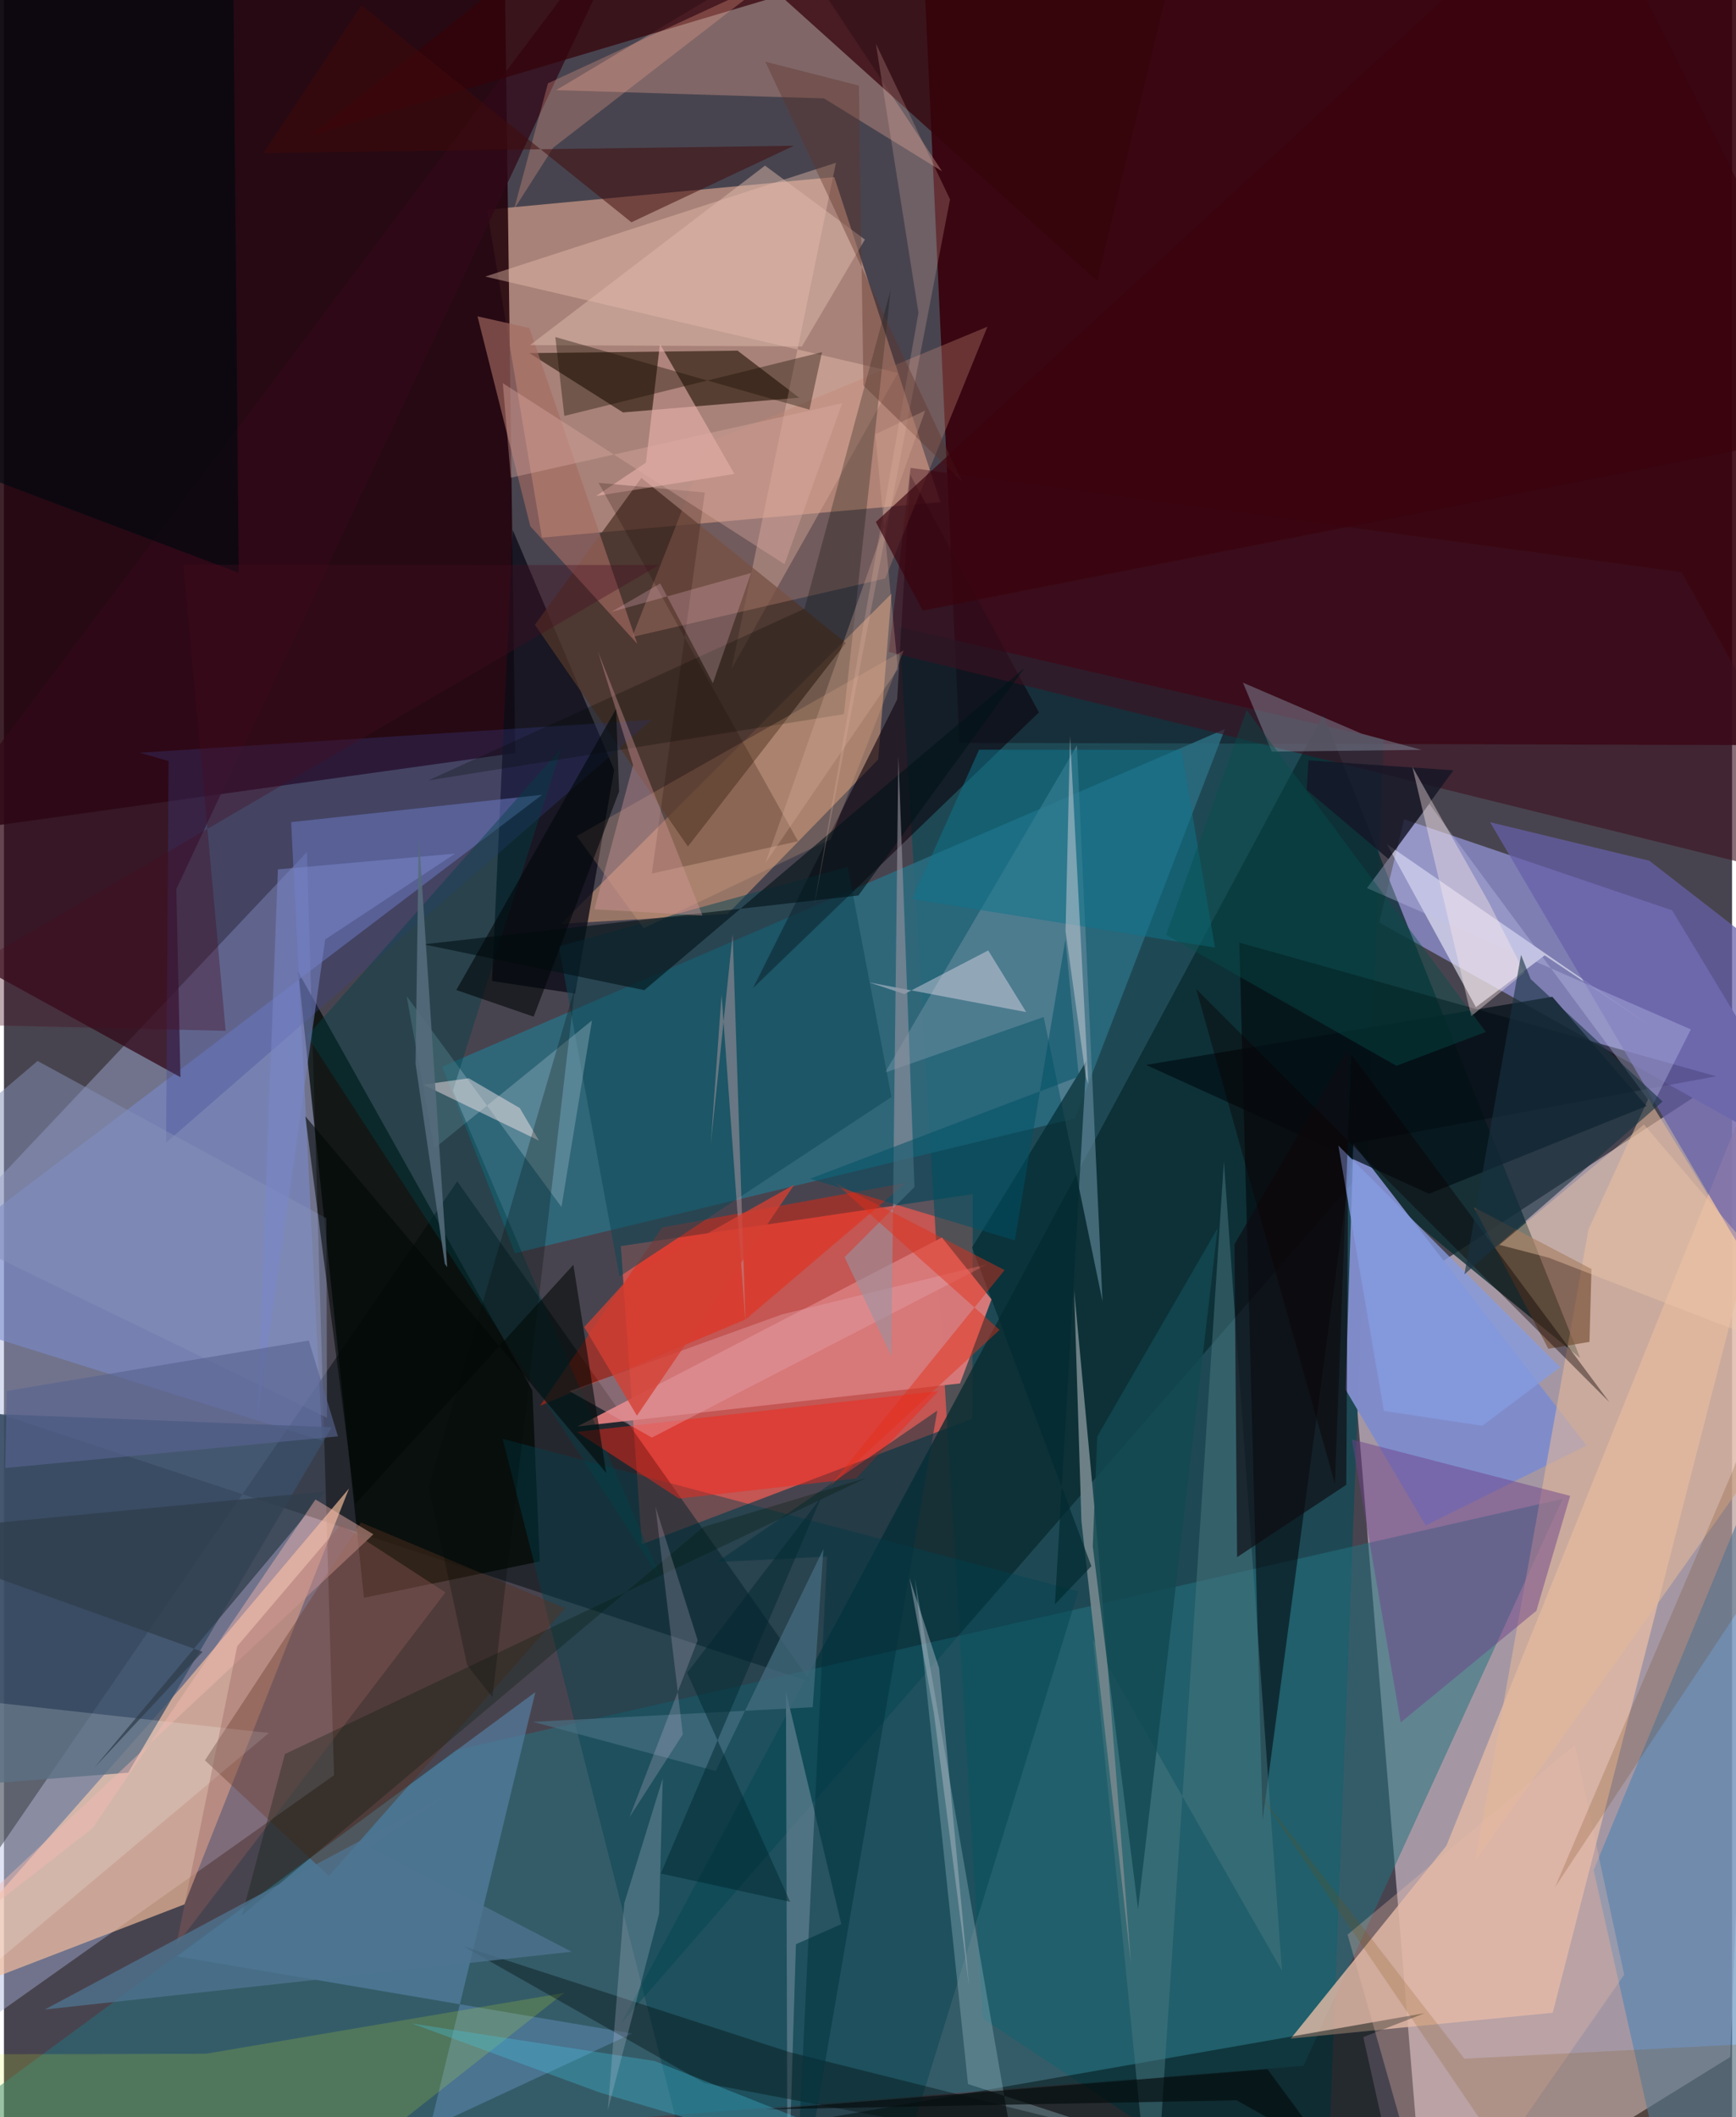 <svg xmlns="http://www.w3.org/2000/svg" width="228" height="278" viewBox="0 0 836 1024"><path fill="#48444f" d="M0 0h836v1024H0z"/><path fill="#d6c3cf" fill-opacity=".651" d="M854.57 506.492l-19.43 488.392L687.95 1086l-36.768-446.662z"/><path fill="#dfa58f" fill-opacity=".635" d="M401.688 85.64l-168.043 15.792 26.613 158.597 192.752-17.166z"/><path fill="#21000a" fill-opacity=".863" d="M-62-62l304.06 31.672 5.245 394.536-263.058 36.698z"/><path fill="#a8b0dc" fill-opacity=".431" d="M146.608 412.039l13.082 446.565L-62 1015.601l1.18-383.895z"/><path fill="#fb5e55" fill-opacity=".694" d="M298.43 602.677l170.266-25.121-.232 108.61-159.87 60.75z"/><path fill="#37010c" fill-opacity=".906" d="M445.308-9.33l16.95 368.6L898 360.53 872.638-62z"/><path fill="#004d58" fill-opacity=".588" d="M433.158 303.427l234.344 54.208L639.252 1086l-165.73-109.726z"/><path fill="#7f7fb3" fill-opacity=".996" d="M807.006 440.319l77.73 128.626-219.401-122.793 12.029-49.892z"/><path fill="#00090d" fill-opacity=".49" d="M219.293 571.396L-51.7 966.104-62 664.066l452.388 149.529z"/><path fill="#082b2f" fill-opacity=".776" d="M762.541 656.84l-107.386-87.943L298.407 978.85l339.83-633.279z"/><path fill="#237381" fill-opacity=".525" d="M218.798 846.448L754.115 724.92 628.656 999.184-62 1052.986z"/><path fill="#2c6d80" fill-opacity=".859" d="M590.638 352.644L211.975 515.929l35.248 90.21 270.896-65.204z"/><path fill="#f4bd9c" fill-opacity=".675" d="M166.941 719.914L86.04 815.84-55.547 976.116l142.866-55.05z"/><path fill="#e2baa5" fill-opacity=".812" d="M697.843 892.68l-75.324 93.305 126.73-12.487L898 395.136z"/><path fill="#808cca" fill-opacity=".996" d="M652.805 553.235l112.784 145.92-77.798 38.648-38.79-65.783z"/><path fill="#ecab81" fill-opacity=".478" d="M422.955 367.31l-72.846 74.751-80.578 4.744 159.83-159.649z"/><path fill="#000904" fill-opacity=".741" d="M259.228 755.221l-3.597-82.71L142.378 470.11l31.768 302.677z"/><path fill="#0c0c17" fill-opacity=".788" d="M246.146 256.342l-10.031 218.131 40.231 6.116 18.843-108.217z"/><path fill="#7a8ccd" fill-opacity=".58" d="M260.33 384.421L-62 629.144l215.945 67.653-15.014-299.151z"/><path fill="#d77879" fill-opacity=".988" d="M453.747 598.545l-176.343 91.402 185.11-20.835 15.237-40.65z"/><path fill="#000006" fill-opacity=".537" d="M828.374 520.566l-175.557 32.478-43.913 327.2-11.267-424.304z"/><path fill="#320917" fill-opacity=".753" d="M312.12-57.495L-62 439.822l147.384 81.176-2.001-91.016z"/><path fill="#2d1b0e" fill-opacity=".655" d="M354.896 169.606l29.805 22.747-85.213 7.126-45.34-28.689z"/><path fill="#f1f2ff" fill-opacity=".596" d="M712.07 487.14l-42.976-78.812 127.047 87.641-50.785-33.878z"/><path fill="#4d83b4" fill-opacity=".588" d="M857.49 690.162l-88.434 214.302L809.762 1086l84.585-167.182z"/><path fill="#edc6b1" fill-opacity=".412" d="M232.847 133.755L402.502 78.72l-50.494 244.748 80.49-143.087z"/><path fill="#014150" fill-opacity=".431" d="M430.55 1058.616l89.197-288.944-278.538-73.793 84.62 332.262z"/><path fill="#5681a4" fill-opacity=".671" d="M206.134 1029.04l50.946-210.622L83.83 946.193l220.058 37.354z"/><path fill="#395069" fill-opacity=".792" d="M-62 866.864v-185.2l220.542 8.64-98.425 167.083z"/><path fill="#0c030d" fill-opacity=".604" d="M362.422 477.851l69.69-139.544 6.295-108.725 62.27 114.984z"/><path fill="#bf8c83" fill-opacity=".471" d="M396.746 47.614l-129.59-4.03 115.19-68.78L453.827 82.84z"/><path fill="#513529" fill-opacity=".761" d="M407.32 310.945l-98.947-79.786-51.525 71.035L330.87 409.43z"/><path fill="#6761aa" fill-opacity=".729" d="M795.956 416.307l-76.977-18.61L898 702.507l-55.975-250.485z"/><path fill="#ec220c" fill-opacity=".471" d="M436.458 572.048L318.38 593.702l-59.063 86.264 99.538-41.848z"/><path fill="#56311e" fill-opacity=".435" d="M97.23 851.429l75.487-115.06 98.838 41.48-114.363 129.49z"/><path fill="#62889c" fill-opacity=".631" d="M426.235 518.787l76.755-26.904 28.458 137.577-12.369-268.91z"/><path fill="#35030a" fill-opacity=".741" d="M148.505 65.547L309.127-62l219.672 197.709L576.406-62z"/><path fill="#e3b89a" fill-opacity=".6" d="M795.516 531.386l-28.951 63.24-54.778 305.241 166.439-234.513z"/><path fill="#000f0f" fill-opacity=".49" d="M687.302 973.69l-29.693 11.585 10.158 45.462-312.672 1.16z"/><path fill="#3d1222" fill-opacity=".608" d="M438.6 226.3l372.964 50.385L898 431.359 428.047 315.305z"/><path fill="#020f17" fill-opacity=".733" d="M749.052 482.104l-196.533 32.96 136.896 62.311 105.204-42.437z"/><path fill="#0e4756" fill-opacity=".525" d="M268.427 457.72l139.754-38.435 21.18 111.295-131.599 86.859z"/><path fill="#c08475" fill-opacity=".357" d="M340.893 214.009l-36.968 94.07L426.313 279.8l49.493-121.804z"/><path fill="#01090e" fill-opacity=".655" d="M-62 210.65l175.582 66.427L110.452-62-62 3.624z"/><path fill="#88a9b5" fill-opacity=".463" d="M284.476 493.543l-14.771 90.224L194.803 481.8l13.425 73.604z"/><path fill="#6d428b" fill-opacity=".478" d="M757.699 723.492l-105.633-27.295 23.64 136.862 65.646-53.97z"/><path fill="#3a4190" fill-opacity=".298" d="M65.668 364.065l247.649-15.866L78.429 552.656l1.2-184.552z"/><path fill="#eab4af" fill-opacity=".596" d="M310.57 223.764l-24.123 16.15 66.895-10.697-35.985-62.853z"/><path fill="#e2fe25" fill-opacity=".161" d="M271.075 963.876l-173.41 29.449-158.398.39L116.018 1086z"/><path fill="#848e9f" fill-opacity=".478" d="M613.359 363.531l-13.984-33.354 57.29 24.612 29.133 7.894z"/><path fill="#4a767f" fill-opacity=".51" d="M555.928 1086l34.241-524.33 28.085 391.494-91.402-160.129z"/><path fill="#004047" fill-opacity=".424" d="M318.569 765.074l-171.894-264.01 122.84-138.913-52.334 165.406z"/><path fill="#94b8c4" fill-opacity=".365" d="M466.383 1007.968l126.191 41.137-104.116-8.978-47.775-276.619z"/><path fill="#fcffff" fill-opacity=".184" d="M-62 817.097l190.137 21.086-162.5 136.517L-62 924.992z"/><path fill="#75878d" fill-opacity=".918" d="M529.58 750.923l-11.847-126.775 3.524 111.578 24.013 214.497z"/><path fill="#a56a62" fill-opacity=".639" d="M306.41 311.438l-51.77-56.9-25.556-101.54 25.098 5.646z"/><path fill="#0e0b12" fill-opacity=".659" d="M595.285 601.815l1.275 151.333 52.82-35 1.243-211.022z"/><path fill="#6a8696" fill-opacity=".647" d="M383.145 940.354l21.95-9.705-26.778-112.446.753 254.907z"/><path fill="#f52619" fill-opacity=".471" d="M277.15 692.576l49.389 32.224 85.66-9.711 39.833-42.261z"/><path fill="#000800" fill-opacity=".259" d="M406.346 345.429l22.668-205.516-41.752 154.51-181.932 83.029z"/><path fill="#f1b48b" fill-opacity=".212" d="M277.113 404.373l158.123-89.784-35.378 91.43-90.383 42.986z"/><path fill="#ffecfa" fill-opacity=".38" d="M476.149 459.696l-40.565 21.084-17.086-5.638 76.038 14.377z"/><path fill="#c1c3eb" fill-opacity=".349" d="M659.39 429.551l156.692 68.332-18.59 36.825-107.916-145.87z"/><path fill="#b498a0" fill-opacity=".494" d="M341.926 553.56l10.615-101.69 6.225 188.37-11.607-159.177z"/><path fill="#754e32" fill-opacity=".659" d="M767.03 649.009l-19.889 3.356-36.052-68.446 56.908 29.847z"/><path fill="#848fb8" fill-opacity=".502" d="M156.272 685.719L-62 579.725l78.262-66.568 139.737 76.096z"/><path fill="#e4a1aa" fill-opacity=".412" d="M376.448 635.698L273.585 672.85l39.87 22.458 162.43-83.893z"/><path fill="#002a30" fill-opacity=".678" d="M468.354 603.337l55.296-90.218-15.22 262.768 17.644-18.383z"/><path fill="#000706" fill-opacity=".573" d="M145.802 539.907l24.153 187.485L275.471 611.74 291.35 712.4z"/><path fill="#313e4d" fill-opacity=".749" d="M-62 742.107l217.64-20.806L43.715 854.98l52.377-56.063z"/><path fill="#e0bdb0" fill-opacity=".463" d="M416.5 115.86l-48.329-35.756-113.687 86.815 131.548.636z"/><path fill="#ffecee" fill-opacity=".447" d="M224.827 521.52l-22.05 3.084 56.047 27.067-9.273-15.73z"/><path fill="#0e748c" fill-opacity=".518" d="M471.74 362.596l97.885.161 16.24 95.566-146.497-23.48z"/><path fill="#000d0d" fill-opacity=".376" d="M380.052 992.565l-157.764-51.2 116.495 66.131 414.7 78.504z"/><path fill="#180c00" fill-opacity=".373" d="M395.758 170.32l-6.062 27.82-122.949-35.115 4.343 38.148z"/><path fill="#1c0701" fill-opacity=".22" d="M313.442 422.48l25.61-184.258-51.418-4.701 96.514 173.362z"/><path fill="#43ccea" fill-opacity=".302" d="M288.404 1012.129l-91.2-33.48 117.559 18.2L539.809 1086z"/><path fill="#f4a68c" fill-opacity=".294" d="M263.18 40.301l-16.411 60.876 18.99-29.793L369.55-8.869z"/><path fill="#e8b9aa" fill-opacity=".318" d="M650.005 935.693L692.62 1086l91.2-130.892-23.861-111.014z"/><path fill="#410a0b" fill-opacity=".518" d="M125.556 74.066L172.916 2.5l130.618 105.014 78.63-37.028z"/><path fill="#c3c6dc" fill-opacity=".255" d="M300.108 920.434l-7.978 100.142 24.82-94.939 1.75-65.49z"/><path fill="#031217" fill-opacity=".616" d="M493.597 323.206l-80.244 109.909-210.373 23.629 106.805 22.162z"/><path fill="#f7bab0" fill-opacity=".443" d="M-52.36 958.388l231.082-216.3-28.027-16.84L42.808 884.244z"/><path fill="#d69a9d" fill-opacity=".384" d="M304.344 370.048l-17.048-55.125 50.603 127.902-52.268-3.03z"/><path fill="#9894a0" fill-opacity=".592" d="M440.488 574.094l-33.823 33.96 22.59 47.75 3.436-290.106z"/><path fill="#151626" fill-opacity=".808" d="M669.8 415.462l31.426-42.9-70.132-4.789-.855 14.257z"/><path fill="#00323f" fill-opacity=".49" d="M382.017 1086l16.137-333.121-53.186 2.622 106.542-73.24z"/><path fill="#869be2" fill-opacity=".78" d="M645.54 554.05l22.033 128.356 47.615 7.182 37.675-28.291z"/><path fill="#466f82" fill-opacity=".686" d="M255.918 832.79l135.354-7.048 5.16-76.521-52.101 107.365z"/><path fill="#124951" fill-opacity=".8" d="M526.73 747.89l21.904 175.493 38.508-329.329-58.268 100.748z"/><path fill="#693602" fill-opacity=".192" d="M848.256 678.938l34.072 34.527-132.025 199.423 85.975-201.372z"/><path fill="#fdcbdb" fill-opacity=".235" d="M342.961 330.427l-25.467-48.241-23.777 13.825 67.714-18.855z"/><path fill="#efbdb1" fill-opacity=".227" d="M457.687 96.419l-65.976 342.77 50.705-287.962L421.814 21.15z"/><path fill="#95605d" fill-opacity=".361" d="M112.837 796.224L83.391 940.769l130.191-170.573-50.63-32.884z"/><path fill="#0b0100" fill-opacity=".408" d="M576.8 478.365l67.082 239.386 7.877-207.9 124.899 168.323z"/><path fill="#7987c9" fill-opacity=".537" d="M122.378 688.27l10.144-267.79 85.766-7.626-62.879 41.528z"/><path fill="#ffebea" fill-opacity=".388" d="M709.825 491.483L681.324 370.8l36.99 65.633 17.217 33.982z"/><path fill="#bdc2cf" fill-opacity=".42" d="M438.044 763.142l11.852 65.443 16.985 132.106-14.492-153.888z"/><path fill="#556c7c" fill-opacity=".871" d="M213.295 611.31l-14.184-96.836 1.547-110.646 13.773 209.017z"/><path fill="#7d5005" fill-opacity=".184" d="M706.504 995.722L898 985.802 755.498 1086 605.86 865.643z"/><path fill="#031806" fill-opacity=".282" d="M417.104 714.847L135.9 848.381l-20.787 78.122 223.143-187.921z"/><path fill="#054f4b" fill-opacity=".416" d="M716.882 499.114l-43.246 16.389-111.473-63.333 39.018-108.733z"/><path fill="#010809" fill-opacity=".604" d="M296.126 342.877l1.46 39.93-41.331 108.929-37.401-12.905z"/><path fill="#5f352a" fill-opacity=".392" d="M413.59 41.41l-45.24-11.556 95.229 203.18-47.798-46.587z"/><path fill="#586391" fill-opacity=".627" d="M1.37 672.758l-.742 37.273 160.962-15.303-14.122-46.344z"/><path fill="#e2b59e" fill-opacity=".286" d="M445.645 198.587l-77.338 218.896 64.165-93.89-10.946-113.555z"/><path fill="#e22f18" fill-opacity=".459" d="M484.106 614.295l-84.7 104.743 82.25-75.795-79.51-71.097z"/><path fill="#173241" fill-opacity=".608" d="M706.535 616.34l27.394-154.483 4.657 11.707 63.826 59.21z"/><path fill="#ccced8" fill-opacity=".494" d="M523.331 520.538l1.26 3.736-8.843-168.414-2.18 94.516z"/><path fill="#4e7492" fill-opacity=".757" d="M177.123 893.314l41.232-27.586-198.575 106.2 254.784-27.951z"/><path fill="#3a020c" fill-opacity=".671" d="M763.488-62L421.791 252.47l22.69 42.821L898 206.073z"/><path fill="#005165" fill-opacity=".525" d="M489.022 599.93l24.469-145.48 6.494 66.26-130.037 49.399z"/><path fill="#040d0d" fill-opacity=".667" d="M611.248 1000.796l29.472 40.002-44.39-24.955-227.474 4.366z"/><path fill="#deada4" fill-opacity=".373" d="M245.214 231.047l160.27-35.99-27.872 77.806-136.284-87.533z"/><path fill="#efc9aa" fill-opacity=".416" d="M898 666.698l-150.655-58.383-23.89-6.225 69.928-58.222z"/><path fill="#d53f33" fill-opacity=".78" d="M306.222 684.725l-25.498-42.848 22.14-24.314 79.45-44.56z"/><path fill="#460c20" fill-opacity=".349" d="M107.263 498.592L-62 494.605l378.845-221.308-229.976-.157z"/><path fill="#000805" fill-opacity=".259" d="M236.306 820.89l-12.222-15.588-18.568-86.152 70.785-241.828z"/><path fill="#002730" fill-opacity=".49" d="M395.28 724.344l-77.492 181.801 62.535 13.689-49.798-110.764z"/><path fill="#dfcae4" fill-opacity=".216" d="M335.588 793.352l-20.395-64.59 13.24 110.071-25.854 40.15z"/></svg>